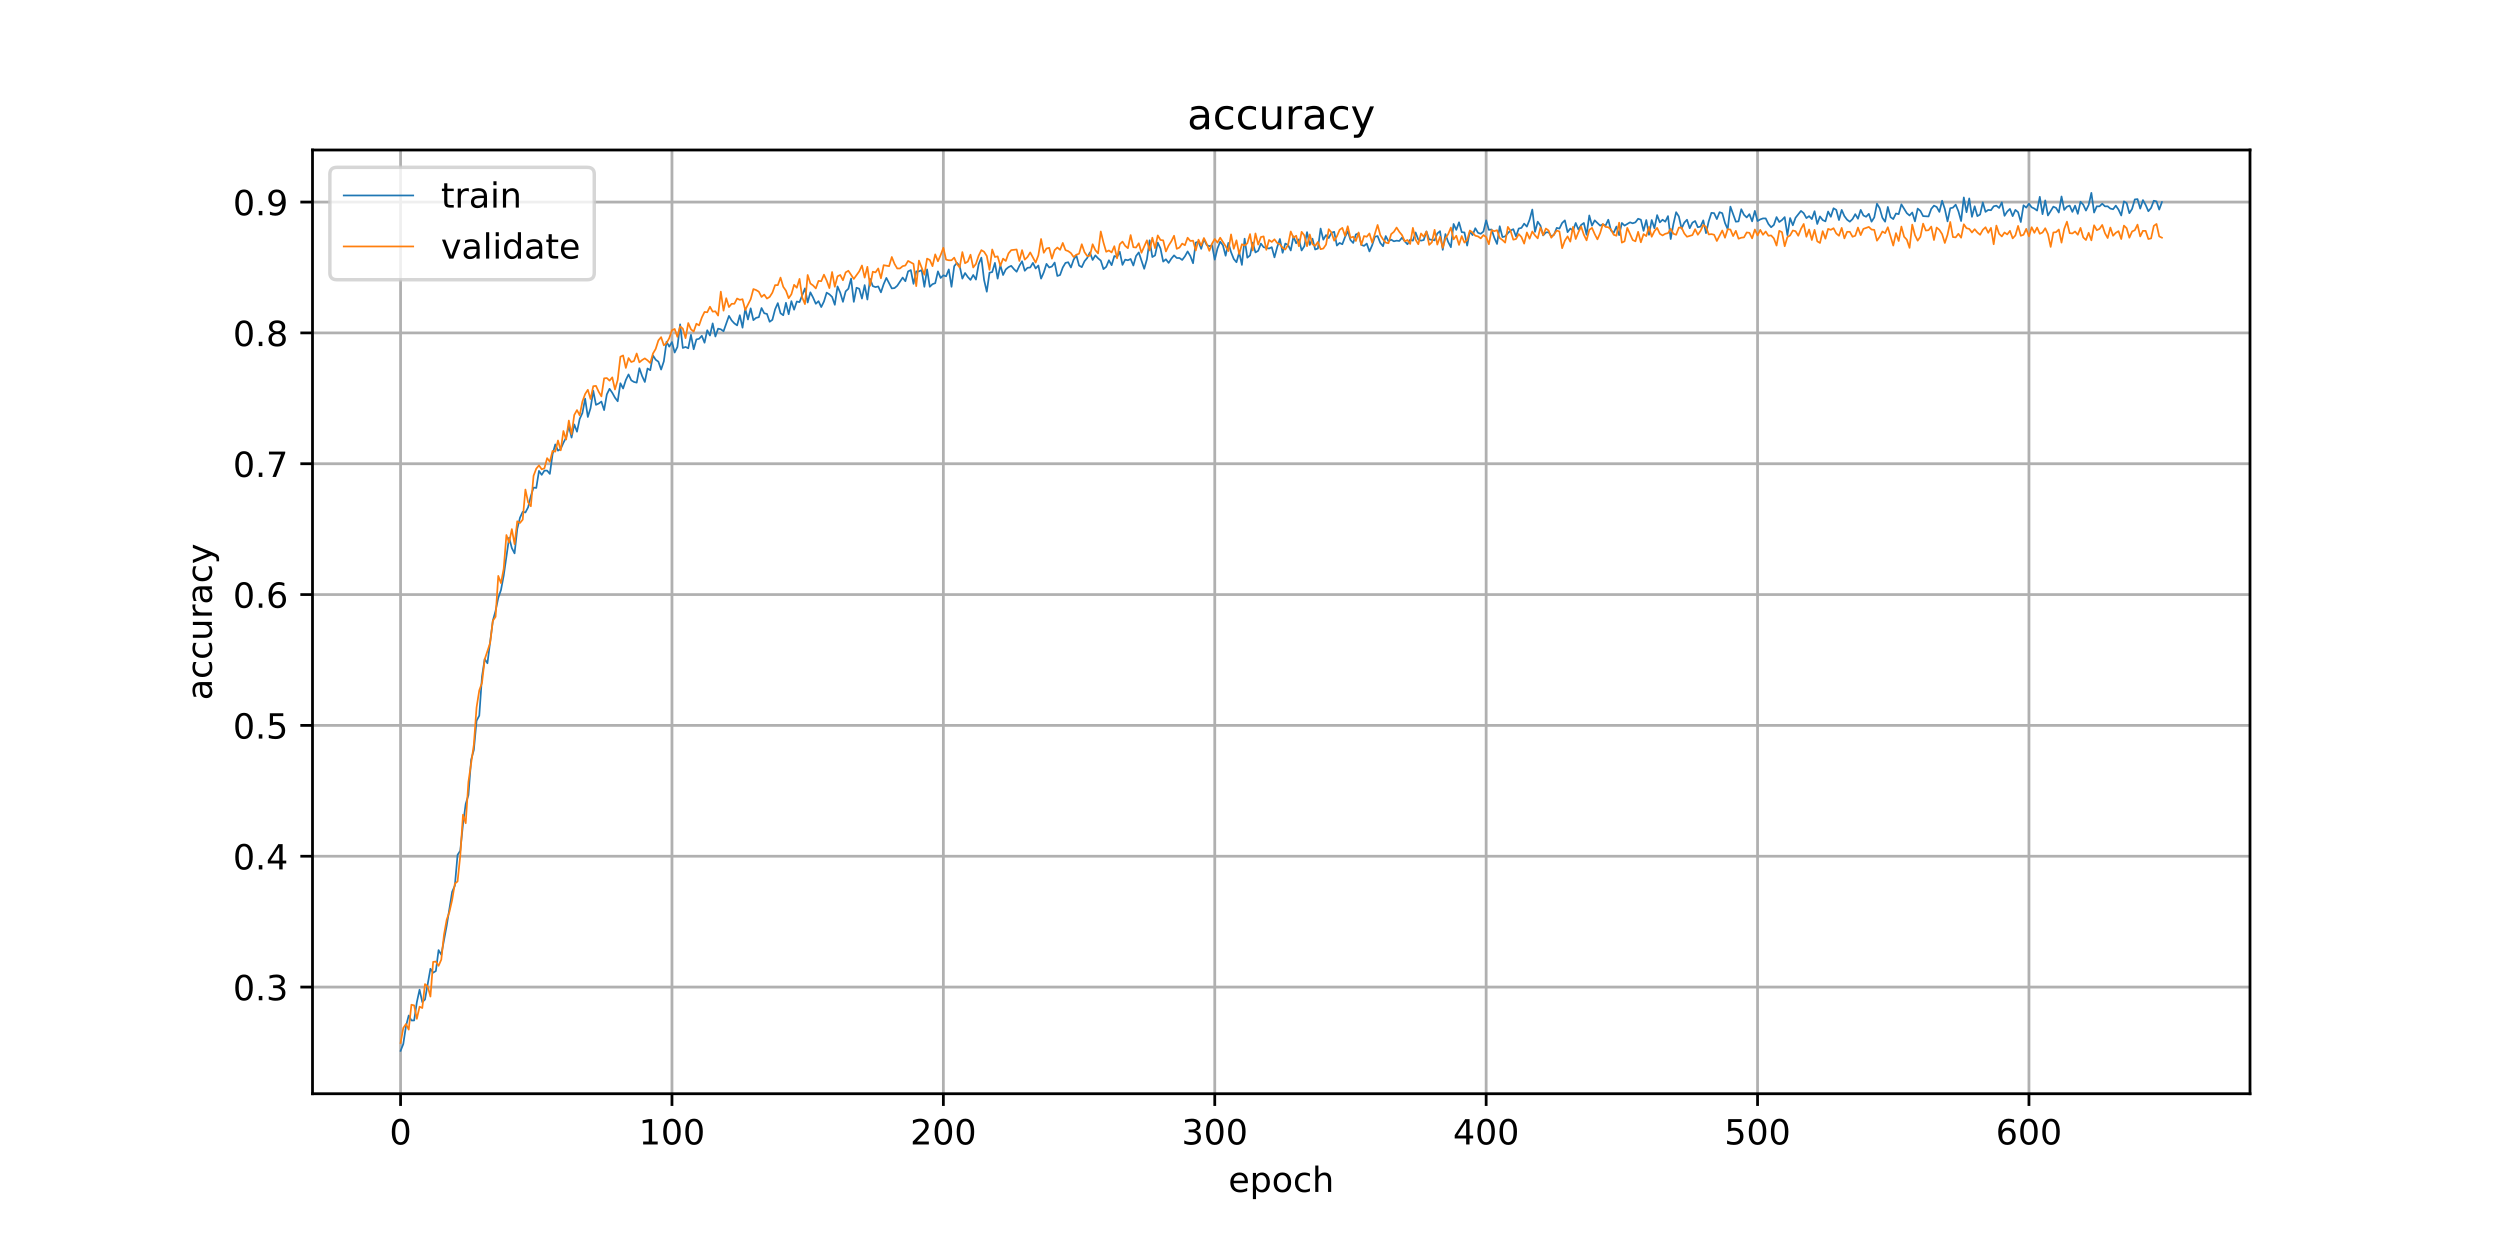 <?xml version="1.0" encoding="utf-8" standalone="no"?>
<!DOCTYPE svg PUBLIC "-//W3C//DTD SVG 1.1//EN"
  "http://www.w3.org/Graphics/SVG/1.1/DTD/svg11.dtd">
<!-- Created with matplotlib (https://matplotlib.org/) -->
<svg height="360pt" version="1.1" viewBox="0 0 720 360" width="720pt" xmlns="http://www.w3.org/2000/svg" xmlns:xlink="http://www.w3.org/1999/xlink">
 <defs>
  <style type="text/css">
*{stroke-linecap:butt;stroke-linejoin:round;}
  </style>
 </defs>
 <g id="figure_1">
  <g id="patch_1">
   <path d="M 0 360 
L 720 360 
L 720 0 
L 0 0 
z
" style="fill:#ffffff;"/>
  </g>
  <g id="axes_1">
   <g id="patch_2">
    <path d="M 90 315 
L 648 315 
L 648 43.2 
L 90 43.2 
z
" style="fill:#ffffff;"/>
   </g>
   <g id="matplotlib.axis_1">
    <g id="xtick_1">
     <g id="line2d_1">
      <path clip-path="url(#p37c80add45)" d="M 115.364 315 
L 115.364 43.2 
" style="fill:none;stroke:#b0b0b0;stroke-linecap:square;stroke-width:0.8;"/>
     </g>
     <g id="line2d_2">
      <defs>
       <path d="M 0 0 
L 0 3.5 
" id="m9300ae1238" style="stroke:#000000;stroke-width:0.8;"/>
      </defs>
      <g>
       <use style="stroke:#000000;stroke-width:0.8;" x="115.364" xlink:href="#m9300ae1238" y="315"/>
      </g>
     </g>
     <g id="text_1">
      <!-- 0 -->
      <defs>
       <path d="M 31.781 66.406 
Q 24.172 66.406 20.328 58.906 
Q 16.5 51.422 16.5 36.375 
Q 16.5 21.391 20.328 13.891 
Q 24.172 6.391 31.781 6.391 
Q 39.453 6.391 43.281 13.891 
Q 47.125 21.391 47.125 36.375 
Q 47.125 51.422 43.281 58.906 
Q 39.453 66.406 31.781 66.406 
z
M 31.781 74.219 
Q 44.047 74.219 50.516 64.516 
Q 56.984 54.828 56.984 36.375 
Q 56.984 17.969 50.516 8.266 
Q 44.047 -1.422 31.781 -1.422 
Q 19.531 -1.422 13.062 8.266 
Q 6.594 17.969 6.594 36.375 
Q 6.594 54.828 13.062 64.516 
Q 19.531 74.219 31.781 74.219 
z
" id="DejaVuSans-48"/>
      </defs>
      <g transform="translate(112.182 329.598)scale(0.1 -0.1)">
       <use xlink:href="#DejaVuSans-48"/>
      </g>
     </g>
    </g>
    <g id="xtick_2">
     <g id="line2d_3">
      <path clip-path="url(#p37c80add45)" d="M 193.526 315 
L 193.526 43.2 
" style="fill:none;stroke:#b0b0b0;stroke-linecap:square;stroke-width:0.8;"/>
     </g>
     <g id="line2d_4">
      <g>
       <use style="stroke:#000000;stroke-width:0.8;" x="193.526" xlink:href="#m9300ae1238" y="315"/>
      </g>
     </g>
     <g id="text_2">
      <!-- 100 -->
      <defs>
       <path d="M 12.406 8.297 
L 28.516 8.297 
L 28.516 63.922 
L 10.984 60.406 
L 10.984 69.391 
L 28.422 72.906 
L 38.281 72.906 
L 38.281 8.297 
L 54.391 8.297 
L 54.391 0 
L 12.406 0 
z
" id="DejaVuSans-49"/>
      </defs>
      <g transform="translate(183.982 329.598)scale(0.1 -0.1)">
       <use xlink:href="#DejaVuSans-49"/>
       <use x="63.623" xlink:href="#DejaVuSans-48"/>
       <use x="127.246" xlink:href="#DejaVuSans-48"/>
      </g>
     </g>
    </g>
    <g id="xtick_3">
     <g id="line2d_5">
      <path clip-path="url(#p37c80add45)" d="M 271.688 315 
L 271.688 43.2 
" style="fill:none;stroke:#b0b0b0;stroke-linecap:square;stroke-width:0.8;"/>
     </g>
     <g id="line2d_6">
      <g>
       <use style="stroke:#000000;stroke-width:0.8;" x="271.688" xlink:href="#m9300ae1238" y="315"/>
      </g>
     </g>
     <g id="text_3">
      <!-- 200 -->
      <defs>
       <path d="M 19.188 8.297 
L 53.609 8.297 
L 53.609 0 
L 7.328 0 
L 7.328 8.297 
Q 12.938 14.109 22.625 23.891 
Q 32.328 33.688 34.812 36.531 
Q 39.547 41.844 41.422 45.531 
Q 43.312 49.219 43.312 52.781 
Q 43.312 58.594 39.234 62.25 
Q 35.156 65.922 28.609 65.922 
Q 23.969 65.922 18.812 64.312 
Q 13.672 62.703 7.812 59.422 
L 7.812 69.391 
Q 13.766 71.781 18.938 73 
Q 24.125 74.219 28.422 74.219 
Q 39.75 74.219 46.484 68.547 
Q 53.219 62.891 53.219 53.422 
Q 53.219 48.922 51.531 44.891 
Q 49.859 40.875 45.406 35.406 
Q 44.188 33.984 37.641 27.219 
Q 31.109 20.453 19.188 8.297 
z
" id="DejaVuSans-50"/>
      </defs>
      <g transform="translate(262.144 329.598)scale(0.1 -0.1)">
       <use xlink:href="#DejaVuSans-50"/>
       <use x="63.623" xlink:href="#DejaVuSans-48"/>
       <use x="127.246" xlink:href="#DejaVuSans-48"/>
      </g>
     </g>
    </g>
    <g id="xtick_4">
     <g id="line2d_7">
      <path clip-path="url(#p37c80add45)" d="M 349.85 315 
L 349.85 43.2 
" style="fill:none;stroke:#b0b0b0;stroke-linecap:square;stroke-width:0.8;"/>
     </g>
     <g id="line2d_8">
      <g>
       <use style="stroke:#000000;stroke-width:0.8;" x="349.85" xlink:href="#m9300ae1238" y="315"/>
      </g>
     </g>
     <g id="text_4">
      <!-- 300 -->
      <defs>
       <path d="M 40.578 39.312 
Q 47.656 37.797 51.625 33 
Q 55.609 28.219 55.609 21.188 
Q 55.609 10.406 48.188 4.484 
Q 40.766 -1.422 27.094 -1.422 
Q 22.516 -1.422 17.656 -0.516 
Q 12.797 0.391 7.625 2.203 
L 7.625 11.719 
Q 11.719 9.328 16.594 8.109 
Q 21.484 6.891 26.812 6.891 
Q 36.078 6.891 40.938 10.547 
Q 45.797 14.203 45.797 21.188 
Q 45.797 27.641 41.281 31.266 
Q 36.766 34.906 28.719 34.906 
L 20.219 34.906 
L 20.219 43.016 
L 29.109 43.016 
Q 36.375 43.016 40.234 45.922 
Q 44.094 48.828 44.094 54.297 
Q 44.094 59.906 40.109 62.906 
Q 36.141 65.922 28.719 65.922 
Q 24.656 65.922 20.016 65.031 
Q 15.375 64.156 9.812 62.312 
L 9.812 71.094 
Q 15.438 72.656 20.344 73.438 
Q 25.25 74.219 29.594 74.219 
Q 40.828 74.219 47.359 69.109 
Q 53.906 64.016 53.906 55.328 
Q 53.906 49.266 50.438 45.094 
Q 46.969 40.922 40.578 39.312 
z
" id="DejaVuSans-51"/>
      </defs>
      <g transform="translate(340.307 329.598)scale(0.1 -0.1)">
       <use xlink:href="#DejaVuSans-51"/>
       <use x="63.623" xlink:href="#DejaVuSans-48"/>
       <use x="127.246" xlink:href="#DejaVuSans-48"/>
      </g>
     </g>
    </g>
    <g id="xtick_5">
     <g id="line2d_9">
      <path clip-path="url(#p37c80add45)" d="M 428.012 315 
L 428.012 43.2 
" style="fill:none;stroke:#b0b0b0;stroke-linecap:square;stroke-width:0.8;"/>
     </g>
     <g id="line2d_10">
      <g>
       <use style="stroke:#000000;stroke-width:0.8;" x="428.012" xlink:href="#m9300ae1238" y="315"/>
      </g>
     </g>
     <g id="text_5">
      <!-- 400 -->
      <defs>
       <path d="M 37.797 64.312 
L 12.891 25.391 
L 37.797 25.391 
z
M 35.203 72.906 
L 47.609 72.906 
L 47.609 25.391 
L 58.016 25.391 
L 58.016 17.188 
L 47.609 17.188 
L 47.609 0 
L 37.797 0 
L 37.797 17.188 
L 4.891 17.188 
L 4.891 26.703 
z
" id="DejaVuSans-52"/>
      </defs>
      <g transform="translate(418.469 329.598)scale(0.1 -0.1)">
       <use xlink:href="#DejaVuSans-52"/>
       <use x="63.623" xlink:href="#DejaVuSans-48"/>
       <use x="127.246" xlink:href="#DejaVuSans-48"/>
      </g>
     </g>
    </g>
    <g id="xtick_6">
     <g id="line2d_11">
      <path clip-path="url(#p37c80add45)" d="M 506.175 315 
L 506.175 43.2 
" style="fill:none;stroke:#b0b0b0;stroke-linecap:square;stroke-width:0.8;"/>
     </g>
     <g id="line2d_12">
      <g>
       <use style="stroke:#000000;stroke-width:0.8;" x="506.175" xlink:href="#m9300ae1238" y="315"/>
      </g>
     </g>
     <g id="text_6">
      <!-- 500 -->
      <defs>
       <path d="M 10.797 72.906 
L 49.516 72.906 
L 49.516 64.594 
L 19.828 64.594 
L 19.828 46.734 
Q 21.969 47.469 24.109 47.828 
Q 26.266 48.188 28.422 48.188 
Q 40.625 48.188 47.75 41.5 
Q 54.891 34.812 54.891 23.391 
Q 54.891 11.625 47.562 5.094 
Q 40.234 -1.422 26.906 -1.422 
Q 22.312 -1.422 17.547 -0.641 
Q 12.797 0.141 7.719 1.703 
L 7.719 11.625 
Q 12.109 9.234 16.797 8.062 
Q 21.484 6.891 26.703 6.891 
Q 35.156 6.891 40.078 11.328 
Q 45.016 15.766 45.016 23.391 
Q 45.016 31 40.078 35.438 
Q 35.156 39.891 26.703 39.891 
Q 22.75 39.891 18.812 39.016 
Q 14.891 38.141 10.797 36.281 
z
" id="DejaVuSans-53"/>
      </defs>
      <g transform="translate(496.631 329.598)scale(0.1 -0.1)">
       <use xlink:href="#DejaVuSans-53"/>
       <use x="63.623" xlink:href="#DejaVuSans-48"/>
       <use x="127.246" xlink:href="#DejaVuSans-48"/>
      </g>
     </g>
    </g>
    <g id="xtick_7">
     <g id="line2d_13">
      <path clip-path="url(#p37c80add45)" d="M 584.337 315 
L 584.337 43.2 
" style="fill:none;stroke:#b0b0b0;stroke-linecap:square;stroke-width:0.8;"/>
     </g>
     <g id="line2d_14">
      <g>
       <use style="stroke:#000000;stroke-width:0.8;" x="584.337" xlink:href="#m9300ae1238" y="315"/>
      </g>
     </g>
     <g id="text_7">
      <!-- 600 -->
      <defs>
       <path d="M 33.016 40.375 
Q 26.375 40.375 22.484 35.828 
Q 18.609 31.297 18.609 23.391 
Q 18.609 15.531 22.484 10.953 
Q 26.375 6.391 33.016 6.391 
Q 39.656 6.391 43.531 10.953 
Q 47.406 15.531 47.406 23.391 
Q 47.406 31.297 43.531 35.828 
Q 39.656 40.375 33.016 40.375 
z
M 52.594 71.297 
L 52.594 62.312 
Q 48.875 64.062 45.094 64.984 
Q 41.312 65.922 37.594 65.922 
Q 27.828 65.922 22.672 59.328 
Q 17.531 52.734 16.797 39.406 
Q 19.672 43.656 24.016 45.922 
Q 28.375 48.188 33.594 48.188 
Q 44.578 48.188 50.953 41.516 
Q 57.328 34.859 57.328 23.391 
Q 57.328 12.156 50.688 5.359 
Q 44.047 -1.422 33.016 -1.422 
Q 20.359 -1.422 13.672 8.266 
Q 6.984 17.969 6.984 36.375 
Q 6.984 53.656 15.188 63.938 
Q 23.391 74.219 37.203 74.219 
Q 40.922 74.219 44.703 73.484 
Q 48.484 72.75 52.594 71.297 
z
" id="DejaVuSans-54"/>
      </defs>
      <g transform="translate(574.793 329.598)scale(0.1 -0.1)">
       <use xlink:href="#DejaVuSans-54"/>
       <use x="63.623" xlink:href="#DejaVuSans-48"/>
       <use x="127.246" xlink:href="#DejaVuSans-48"/>
      </g>
     </g>
    </g>
    <g id="text_8">
     <!-- epoch -->
     <defs>
      <path d="M 56.203 29.594 
L 56.203 25.203 
L 14.891 25.203 
Q 15.484 15.922 20.484 11.062 
Q 25.484 6.203 34.422 6.203 
Q 39.594 6.203 44.453 7.469 
Q 49.312 8.734 54.109 11.281 
L 54.109 2.781 
Q 49.266 0.734 44.188 -0.344 
Q 39.109 -1.422 33.891 -1.422 
Q 20.797 -1.422 13.156 6.188 
Q 5.516 13.812 5.516 26.812 
Q 5.516 40.234 12.766 48.109 
Q 20.016 56 32.328 56 
Q 43.359 56 49.781 48.891 
Q 56.203 41.797 56.203 29.594 
z
M 47.219 32.234 
Q 47.125 39.594 43.094 43.984 
Q 39.062 48.391 32.422 48.391 
Q 24.906 48.391 20.391 44.141 
Q 15.875 39.891 15.188 32.172 
z
" id="DejaVuSans-101"/>
      <path d="M 18.109 8.203 
L 18.109 -20.797 
L 9.078 -20.797 
L 9.078 54.688 
L 18.109 54.688 
L 18.109 46.391 
Q 20.953 51.266 25.266 53.625 
Q 29.594 56 35.594 56 
Q 45.562 56 51.781 48.094 
Q 58.016 40.188 58.016 27.297 
Q 58.016 14.406 51.781 6.484 
Q 45.562 -1.422 35.594 -1.422 
Q 29.594 -1.422 25.266 0.953 
Q 20.953 3.328 18.109 8.203 
z
M 48.688 27.297 
Q 48.688 37.203 44.609 42.844 
Q 40.531 48.484 33.406 48.484 
Q 26.266 48.484 22.188 42.844 
Q 18.109 37.203 18.109 27.297 
Q 18.109 17.391 22.188 11.75 
Q 26.266 6.109 33.406 6.109 
Q 40.531 6.109 44.609 11.75 
Q 48.688 17.391 48.688 27.297 
z
" id="DejaVuSans-112"/>
      <path d="M 30.609 48.391 
Q 23.391 48.391 19.188 42.75 
Q 14.984 37.109 14.984 27.297 
Q 14.984 17.484 19.156 11.844 
Q 23.344 6.203 30.609 6.203 
Q 37.797 6.203 41.984 11.859 
Q 46.188 17.531 46.188 27.297 
Q 46.188 37.016 41.984 42.703 
Q 37.797 48.391 30.609 48.391 
z
M 30.609 56 
Q 42.328 56 49.016 48.375 
Q 55.719 40.766 55.719 27.297 
Q 55.719 13.875 49.016 6.219 
Q 42.328 -1.422 30.609 -1.422 
Q 18.844 -1.422 12.172 6.219 
Q 5.516 13.875 5.516 27.297 
Q 5.516 40.766 12.172 48.375 
Q 18.844 56 30.609 56 
z
" id="DejaVuSans-111"/>
      <path d="M 48.781 52.594 
L 48.781 44.188 
Q 44.969 46.297 41.141 47.344 
Q 37.312 48.391 33.406 48.391 
Q 24.656 48.391 19.812 42.844 
Q 14.984 37.312 14.984 27.297 
Q 14.984 17.281 19.812 11.734 
Q 24.656 6.203 33.406 6.203 
Q 37.312 6.203 41.141 7.25 
Q 44.969 8.297 48.781 10.406 
L 48.781 2.094 
Q 45.016 0.344 40.984 -0.531 
Q 36.969 -1.422 32.422 -1.422 
Q 20.062 -1.422 12.781 6.344 
Q 5.516 14.109 5.516 27.297 
Q 5.516 40.672 12.859 48.328 
Q 20.219 56 33.016 56 
Q 37.156 56 41.109 55.141 
Q 45.062 54.297 48.781 52.594 
z
" id="DejaVuSans-99"/>
      <path d="M 54.891 33.016 
L 54.891 0 
L 45.906 0 
L 45.906 32.719 
Q 45.906 40.484 42.875 44.328 
Q 39.844 48.188 33.797 48.188 
Q 26.516 48.188 22.312 43.547 
Q 18.109 38.922 18.109 30.906 
L 18.109 0 
L 9.078 0 
L 9.078 75.984 
L 18.109 75.984 
L 18.109 46.188 
Q 21.344 51.125 25.703 53.562 
Q 30.078 56 35.797 56 
Q 45.219 56 50.047 50.172 
Q 54.891 44.344 54.891 33.016 
z
" id="DejaVuSans-104"/>
     </defs>
     <g transform="translate(353.772 343.277)scale(0.1 -0.1)">
      <use xlink:href="#DejaVuSans-101"/>
      <use x="61.523" xlink:href="#DejaVuSans-112"/>
      <use x="125" xlink:href="#DejaVuSans-111"/>
      <use x="186.182" xlink:href="#DejaVuSans-99"/>
      <use x="241.162" xlink:href="#DejaVuSans-104"/>
     </g>
    </g>
   </g>
   <g id="matplotlib.axis_2">
    <g id="ytick_1">
     <g id="line2d_15">
      <path clip-path="url(#p37c80add45)" d="M 90 284.276 
L 648 284.276 
" style="fill:none;stroke:#b0b0b0;stroke-linecap:square;stroke-width:0.8;"/>
     </g>
     <g id="line2d_16">
      <defs>
       <path d="M 0 0 
L -3.5 0 
" id="mdc60a10da1" style="stroke:#000000;stroke-width:0.8;"/>
      </defs>
      <g>
       <use style="stroke:#000000;stroke-width:0.8;" x="90" xlink:href="#mdc60a10da1" y="284.276"/>
      </g>
     </g>
     <g id="text_9">
      <!-- 0.3 -->
      <defs>
       <path d="M 10.688 12.406 
L 21 12.406 
L 21 0 
L 10.688 0 
z
" id="DejaVuSans-46"/>
      </defs>
      <g transform="translate(67.097 288.075)scale(0.1 -0.1)">
       <use xlink:href="#DejaVuSans-48"/>
       <use x="63.623" xlink:href="#DejaVuSans-46"/>
       <use x="95.41" xlink:href="#DejaVuSans-51"/>
      </g>
     </g>
    </g>
    <g id="ytick_2">
     <g id="line2d_17">
      <path clip-path="url(#p37c80add45)" d="M 90 246.595 
L 648 246.595 
" style="fill:none;stroke:#b0b0b0;stroke-linecap:square;stroke-width:0.8;"/>
     </g>
     <g id="line2d_18">
      <g>
       <use style="stroke:#000000;stroke-width:0.8;" x="90" xlink:href="#mdc60a10da1" y="246.595"/>
      </g>
     </g>
     <g id="text_10">
      <!-- 0.4 -->
      <g transform="translate(67.097 250.395)scale(0.1 -0.1)">
       <use xlink:href="#DejaVuSans-48"/>
       <use x="63.623" xlink:href="#DejaVuSans-46"/>
       <use x="95.41" xlink:href="#DejaVuSans-52"/>
      </g>
     </g>
    </g>
    <g id="ytick_3">
     <g id="line2d_19">
      <path clip-path="url(#p37c80add45)" d="M 90 208.915 
L 648 208.915 
" style="fill:none;stroke:#b0b0b0;stroke-linecap:square;stroke-width:0.8;"/>
     </g>
     <g id="line2d_20">
      <g>
       <use style="stroke:#000000;stroke-width:0.8;" x="90" xlink:href="#mdc60a10da1" y="208.915"/>
      </g>
     </g>
     <g id="text_11">
      <!-- 0.5 -->
      <g transform="translate(67.097 212.714)scale(0.1 -0.1)">
       <use xlink:href="#DejaVuSans-48"/>
       <use x="63.623" xlink:href="#DejaVuSans-46"/>
       <use x="95.41" xlink:href="#DejaVuSans-53"/>
      </g>
     </g>
    </g>
    <g id="ytick_4">
     <g id="line2d_21">
      <path clip-path="url(#p37c80add45)" d="M 90 171.234 
L 648 171.234 
" style="fill:none;stroke:#b0b0b0;stroke-linecap:square;stroke-width:0.8;"/>
     </g>
     <g id="line2d_22">
      <g>
       <use style="stroke:#000000;stroke-width:0.8;" x="90" xlink:href="#mdc60a10da1" y="171.234"/>
      </g>
     </g>
     <g id="text_12">
      <!-- 0.6 -->
      <g transform="translate(67.097 175.033)scale(0.1 -0.1)">
       <use xlink:href="#DejaVuSans-48"/>
       <use x="63.623" xlink:href="#DejaVuSans-46"/>
       <use x="95.41" xlink:href="#DejaVuSans-54"/>
      </g>
     </g>
    </g>
    <g id="ytick_5">
     <g id="line2d_23">
      <path clip-path="url(#p37c80add45)" d="M 90 133.554 
L 648 133.554 
" style="fill:none;stroke:#b0b0b0;stroke-linecap:square;stroke-width:0.8;"/>
     </g>
     <g id="line2d_24">
      <g>
       <use style="stroke:#000000;stroke-width:0.8;" x="90" xlink:href="#mdc60a10da1" y="133.554"/>
      </g>
     </g>
     <g id="text_13">
      <!-- 0.7 -->
      <defs>
       <path d="M 8.203 72.906 
L 55.078 72.906 
L 55.078 68.703 
L 28.609 0 
L 18.312 0 
L 43.219 64.594 
L 8.203 64.594 
z
" id="DejaVuSans-55"/>
      </defs>
      <g transform="translate(67.097 137.353)scale(0.1 -0.1)">
       <use xlink:href="#DejaVuSans-48"/>
       <use x="63.623" xlink:href="#DejaVuSans-46"/>
       <use x="95.41" xlink:href="#DejaVuSans-55"/>
      </g>
     </g>
    </g>
    <g id="ytick_6">
     <g id="line2d_25">
      <path clip-path="url(#p37c80add45)" d="M 90 95.873 
L 648 95.873 
" style="fill:none;stroke:#b0b0b0;stroke-linecap:square;stroke-width:0.8;"/>
     </g>
     <g id="line2d_26">
      <g>
       <use style="stroke:#000000;stroke-width:0.8;" x="90" xlink:href="#mdc60a10da1" y="95.873"/>
      </g>
     </g>
     <g id="text_14">
      <!-- 0.8 -->
      <defs>
       <path d="M 31.781 34.625 
Q 24.75 34.625 20.719 30.859 
Q 16.703 27.094 16.703 20.516 
Q 16.703 13.922 20.719 10.156 
Q 24.75 6.391 31.781 6.391 
Q 38.812 6.391 42.859 10.172 
Q 46.922 13.969 46.922 20.516 
Q 46.922 27.094 42.891 30.859 
Q 38.875 34.625 31.781 34.625 
z
M 21.922 38.812 
Q 15.578 40.375 12.031 44.719 
Q 8.5 49.078 8.5 55.328 
Q 8.5 64.062 14.719 69.141 
Q 20.953 74.219 31.781 74.219 
Q 42.672 74.219 48.875 69.141 
Q 55.078 64.062 55.078 55.328 
Q 55.078 49.078 51.531 44.719 
Q 48 40.375 41.703 38.812 
Q 48.828 37.156 52.797 32.312 
Q 56.781 27.484 56.781 20.516 
Q 56.781 9.906 50.312 4.234 
Q 43.844 -1.422 31.781 -1.422 
Q 19.734 -1.422 13.25 4.234 
Q 6.781 9.906 6.781 20.516 
Q 6.781 27.484 10.781 32.312 
Q 14.797 37.156 21.922 38.812 
z
M 18.312 54.391 
Q 18.312 48.734 21.844 45.562 
Q 25.391 42.391 31.781 42.391 
Q 38.141 42.391 41.719 45.562 
Q 45.312 48.734 45.312 54.391 
Q 45.312 60.062 41.719 63.234 
Q 38.141 66.406 31.781 66.406 
Q 25.391 66.406 21.844 63.234 
Q 18.312 60.062 18.312 54.391 
z
" id="DejaVuSans-56"/>
      </defs>
      <g transform="translate(67.097 99.672)scale(0.1 -0.1)">
       <use xlink:href="#DejaVuSans-48"/>
       <use x="63.623" xlink:href="#DejaVuSans-46"/>
       <use x="95.41" xlink:href="#DejaVuSans-56"/>
      </g>
     </g>
    </g>
    <g id="ytick_7">
     <g id="line2d_27">
      <path clip-path="url(#p37c80add45)" d="M 90 58.192 
L 648 58.192 
" style="fill:none;stroke:#b0b0b0;stroke-linecap:square;stroke-width:0.8;"/>
     </g>
     <g id="line2d_28">
      <g>
       <use style="stroke:#000000;stroke-width:0.8;" x="90" xlink:href="#mdc60a10da1" y="58.192"/>
      </g>
     </g>
     <g id="text_15">
      <!-- 0.9 -->
      <defs>
       <path d="M 10.984 1.516 
L 10.984 10.5 
Q 14.703 8.734 18.5 7.812 
Q 22.312 6.891 25.984 6.891 
Q 35.75 6.891 40.891 13.453 
Q 46.047 20.016 46.781 33.406 
Q 43.953 29.203 39.594 26.953 
Q 35.25 24.703 29.984 24.703 
Q 19.047 24.703 12.672 31.312 
Q 6.297 37.938 6.297 49.422 
Q 6.297 60.641 12.938 67.422 
Q 19.578 74.219 30.609 74.219 
Q 43.266 74.219 49.922 64.516 
Q 56.594 54.828 56.594 36.375 
Q 56.594 19.141 48.406 8.859 
Q 40.234 -1.422 26.422 -1.422 
Q 22.703 -1.422 18.891 -0.688 
Q 15.094 0.047 10.984 1.516 
z
M 30.609 32.422 
Q 37.25 32.422 41.125 36.953 
Q 45.016 41.5 45.016 49.422 
Q 45.016 57.281 41.125 61.844 
Q 37.25 66.406 30.609 66.406 
Q 23.969 66.406 20.094 61.844 
Q 16.219 57.281 16.219 49.422 
Q 16.219 41.5 20.094 36.953 
Q 23.969 32.422 30.609 32.422 
z
" id="DejaVuSans-57"/>
      </defs>
      <g transform="translate(67.097 61.991)scale(0.1 -0.1)">
       <use xlink:href="#DejaVuSans-48"/>
       <use x="63.623" xlink:href="#DejaVuSans-46"/>
       <use x="95.41" xlink:href="#DejaVuSans-57"/>
      </g>
     </g>
    </g>
    <g id="text_16">
     <!-- accuracy -->
     <defs>
      <path d="M 34.281 27.484 
Q 23.391 27.484 19.188 25 
Q 14.984 22.516 14.984 16.5 
Q 14.984 11.719 18.141 8.906 
Q 21.297 6.109 26.703 6.109 
Q 34.188 6.109 38.703 11.406 
Q 43.219 16.703 43.219 25.484 
L 43.219 27.484 
z
M 52.203 31.203 
L 52.203 0 
L 43.219 0 
L 43.219 8.297 
Q 40.141 3.328 35.547 0.953 
Q 30.953 -1.422 24.312 -1.422 
Q 15.922 -1.422 10.953 3.297 
Q 6 8.016 6 15.922 
Q 6 25.141 12.172 29.828 
Q 18.359 34.516 30.609 34.516 
L 43.219 34.516 
L 43.219 35.406 
Q 43.219 41.609 39.141 45 
Q 35.062 48.391 27.688 48.391 
Q 23 48.391 18.547 47.266 
Q 14.109 46.141 10.016 43.891 
L 10.016 52.203 
Q 14.938 54.109 19.578 55.047 
Q 24.219 56 28.609 56 
Q 40.484 56 46.344 49.844 
Q 52.203 43.703 52.203 31.203 
z
" id="DejaVuSans-97"/>
      <path d="M 8.5 21.578 
L 8.5 54.688 
L 17.484 54.688 
L 17.484 21.922 
Q 17.484 14.156 20.5 10.266 
Q 23.531 6.391 29.594 6.391 
Q 36.859 6.391 41.078 11.031 
Q 45.312 15.672 45.312 23.688 
L 45.312 54.688 
L 54.297 54.688 
L 54.297 0 
L 45.312 0 
L 45.312 8.406 
Q 42.047 3.422 37.719 1 
Q 33.406 -1.422 27.688 -1.422 
Q 18.266 -1.422 13.375 4.438 
Q 8.5 10.297 8.5 21.578 
z
M 31.109 56 
z
" id="DejaVuSans-117"/>
      <path d="M 41.109 46.297 
Q 39.594 47.172 37.812 47.578 
Q 36.031 48 33.891 48 
Q 26.266 48 22.188 43.047 
Q 18.109 38.094 18.109 28.812 
L 18.109 0 
L 9.078 0 
L 9.078 54.688 
L 18.109 54.688 
L 18.109 46.188 
Q 20.953 51.172 25.484 53.578 
Q 30.031 56 36.531 56 
Q 37.453 56 38.578 55.875 
Q 39.703 55.766 41.062 55.516 
z
" id="DejaVuSans-114"/>
      <path d="M 32.172 -5.078 
Q 28.375 -14.844 24.75 -17.812 
Q 21.141 -20.797 15.094 -20.797 
L 7.906 -20.797 
L 7.906 -13.281 
L 13.188 -13.281 
Q 16.891 -13.281 18.938 -11.516 
Q 21 -9.766 23.484 -3.219 
L 25.094 0.875 
L 2.984 54.688 
L 12.5 54.688 
L 29.594 11.922 
L 46.688 54.688 
L 56.203 54.688 
z
" id="DejaVuSans-121"/>
     </defs>
     <g transform="translate(61.017 201.659)rotate(-90)scale(0.1 -0.1)">
      <use xlink:href="#DejaVuSans-97"/>
      <use x="61.279" xlink:href="#DejaVuSans-99"/>
      <use x="116.26" xlink:href="#DejaVuSans-99"/>
      <use x="171.24" xlink:href="#DejaVuSans-117"/>
      <use x="234.619" xlink:href="#DejaVuSans-114"/>
      <use x="275.732" xlink:href="#DejaVuSans-97"/>
      <use x="337.012" xlink:href="#DejaVuSans-99"/>
      <use x="391.992" xlink:href="#DejaVuSans-121"/>
     </g>
    </g>
   </g>
   <g id="line2d_29">
    <path clip-path="url(#p37c80add45)" d="M 115.364 302.645 
L 116.145 300.667 
L 116.927 295.486 
L 117.709 292.472 
L 118.49 293.885 
L 119.272 293.885 
L 120.053 288.609 
L 120.835 285.03 
L 121.617 288.609 
L 122.398 287.856 
L 123.961 279.001 
L 124.743 280.131 
L 125.525 279.66 
L 126.306 273.631 
L 127.088 274.95 
L 128.651 266.566 
L 130.214 256.863 
L 130.996 255.074 
L 131.778 246.219 
L 132.559 244.994 
L 133.341 237.364 
L 134.123 231.523 
L 134.904 228.98 
L 135.686 218.806 
L 136.467 215.98 
L 137.249 207.596 
L 138.031 206.089 
L 138.812 194.879 
L 139.594 189.792 
L 140.376 191.017 
L 141.939 178.77 
L 142.72 175.944 
L 143.502 172.176 
L 144.284 169.915 
L 145.065 165.77 
L 146.629 154.843 
L 147.41 157.858 
L 148.192 159.365 
L 148.973 152.3 
L 149.755 149.097 
L 150.537 147.401 
L 151.318 147.59 
L 152.1 146.082 
L 152.881 142.879 
L 153.663 140.43 
L 154.445 140.524 
L 155.226 135.626 
L 156.008 136.756 
L 156.79 135.532 
L 157.571 135.532 
L 158.353 136.474 
L 159.134 130.822 
L 159.916 127.996 
L 160.698 129.785 
L 161.479 129.314 
L 162.261 127.525 
L 163.043 126.017 
L 163.824 122.72 
L 164.606 126.017 
L 165.387 122.249 
L 166.169 124.322 
L 166.951 120.648 
L 167.732 118.952 
L 168.514 114.807 
L 169.296 120.083 
L 170.077 117.539 
L 170.859 112.547 
L 171.64 116.597 
L 172.422 116.22 
L 173.204 115.655 
L 173.985 118.104 
L 174.767 113.583 
L 175.549 111.981 
L 176.33 113.112 
L 177.112 114.525 
L 177.893 115.561 
L 178.675 110.38 
L 179.457 111.887 
L 180.238 109.438 
L 181.02 107.836 
L 181.802 109.532 
L 182.583 110.003 
L 183.365 110.191 
L 184.146 106.047 
L 184.928 108.307 
L 185.71 110.003 
L 186.491 106.141 
L 187.273 106.612 
L 188.054 102.373 
L 188.836 103.597 
L 189.618 104.163 
L 190.399 106.423 
L 191.181 104.068 
L 191.963 98.416 
L 192.744 99.829 
L 193.526 98.51 
L 194.307 101.525 
L 195.089 99.924 
L 195.871 93.424 
L 196.652 100.206 
L 197.434 99.924 
L 198.216 100.3 
L 198.997 96.438 
L 199.779 100.583 
L 200.56 97.757 
L 201.342 97.568 
L 202.124 96.721 
L 202.905 98.699 
L 203.687 95.119 
L 204.469 96.626 
L 205.25 93.141 
L 206.032 96.909 
L 206.813 94.648 
L 207.595 94.837 
L 208.377 95.402 
L 209.94 90.974 
L 210.722 92.293 
L 211.503 93.141 
L 212.285 93.706 
L 213.066 90.786 
L 213.848 94.366 
L 214.63 88.902 
L 215.411 92.011 
L 216.193 88.808 
L 216.975 92.199 
L 217.756 91.54 
L 218.538 91.351 
L 219.319 88.714 
L 220.101 90.221 
L 220.883 90.409 
L 221.664 92.67 
L 222.446 92.105 
L 223.227 89.09 
L 224.009 87.3 
L 224.791 90.221 
L 225.572 90.786 
L 226.354 87.206 
L 227.136 90.503 
L 227.917 86.735 
L 228.699 89.185 
L 229.48 86.829 
L 230.262 87.018 
L 231.825 83.061 
L 232.607 87.112 
L 233.389 84.192 
L 234.17 85.699 
L 234.952 87.489 
L 235.733 86.735 
L 236.515 88.431 
L 237.297 86.829 
L 238.078 84.286 
L 238.86 84.757 
L 239.642 85.511 
L 240.423 87.772 
L 241.205 82.496 
L 241.986 84.286 
L 242.768 86.924 
L 243.55 83.909 
L 244.331 83.156 
L 245.113 80.235 
L 245.895 86.924 
L 246.676 82.873 
L 247.458 83.156 
L 248.239 85.982 
L 249.021 82.119 
L 249.803 86.264 
L 250.584 80.33 
L 251.366 82.402 
L 252.148 82.685 
L 252.929 82.496 
L 253.711 84.192 
L 254.492 81.837 
L 255.274 80.047 
L 256.837 83.061 
L 257.619 82.967 
L 258.4 82.308 
L 259.964 79.953 
L 260.745 80.989 
L 261.527 78.163 
L 262.309 77.786 
L 263.09 81.743 
L 263.872 78.163 
L 264.653 78.163 
L 265.435 77.786 
L 266.217 82.59 
L 266.998 77.598 
L 267.78 82.59 
L 268.562 81.837 
L 269.343 81.554 
L 270.125 78.163 
L 270.906 80.047 
L 271.688 79.293 
L 272.47 79.576 
L 273.251 77.598 
L 274.033 82.59 
L 274.815 76.656 
L 275.596 75.714 
L 276.378 76.562 
L 277.159 80.235 
L 277.941 78.634 
L 278.723 79.764 
L 279.504 80.612 
L 280.286 79.199 
L 281.068 80.518 
L 281.849 76.091 
L 282.631 74.206 
L 283.412 80.612 
L 284.194 84.003 
L 284.976 78.54 
L 285.757 78.351 
L 286.539 75.714 
L 287.32 80.235 
L 288.102 76.373 
L 288.884 79.199 
L 289.665 77.598 
L 290.447 76.938 
L 291.229 76.562 
L 292.01 77.504 
L 292.792 78.257 
L 293.573 76.562 
L 294.355 75.243 
L 295.137 77.975 
L 295.918 77.127 
L 296.7 77.033 
L 297.482 75.714 
L 298.263 77.315 
L 299.045 76.467 
L 299.826 80.235 
L 300.608 78.446 
L 301.39 75.996 
L 302.171 77.033 
L 302.953 76.75 
L 303.735 75.619 
L 304.516 79.482 
L 305.298 79.199 
L 306.079 77.033 
L 306.861 75.714 
L 307.643 75.525 
L 308.424 77.033 
L 309.206 74.772 
L 309.988 73.547 
L 310.769 76.467 
L 311.551 76.938 
L 312.332 75.243 
L 313.114 74.301 
L 313.896 72.699 
L 314.677 74.866 
L 315.459 73.547 
L 316.241 74.395 
L 317.022 75.054 
L 317.804 77.504 
L 318.585 76.844 
L 319.367 74.96 
L 320.149 76.373 
L 320.93 73.735 
L 321.712 74.018 
L 322.493 72.511 
L 323.275 76.279 
L 324.057 74.772 
L 324.838 74.96 
L 325.62 74.583 
L 326.402 76.467 
L 327.183 73.735 
L 327.965 72.699 
L 329.528 77.409 
L 330.31 74.677 
L 331.091 69.214 
L 331.873 74.018 
L 332.655 73.547 
L 333.436 69.873 
L 334.218 71.569 
L 334.999 75.337 
L 335.781 74.677 
L 336.563 75.714 
L 337.344 74.489 
L 338.126 73.547 
L 338.908 74.301 
L 339.689 74.301 
L 340.471 74.866 
L 341.252 73.83 
L 342.034 72.417 
L 342.816 73.735 
L 343.597 75.808 
L 344.379 69.873 
L 345.161 69.591 
L 345.942 71.663 
L 346.724 68.837 
L 347.505 70.533 
L 348.287 70.909 
L 349.069 70.627 
L 349.85 74.772 
L 350.632 71.569 
L 351.414 69.591 
L 352.195 70.627 
L 352.977 73.641 
L 353.758 69.967 
L 354.54 72.605 
L 355.322 74.583 
L 356.103 75.525 
L 356.885 72.699 
L 357.666 76.279 
L 358.448 68.743 
L 359.23 74.206 
L 360.011 73.547 
L 360.793 69.873 
L 361.575 72.699 
L 362.356 72.228 
L 363.138 70.156 
L 363.919 71.192 
L 365.483 71.569 
L 366.264 71.192 
L 367.046 74.112 
L 367.828 71.192 
L 368.609 68.837 
L 369.391 72.793 
L 370.172 70.156 
L 370.954 70.533 
L 371.736 72.134 
L 372.517 68.083 
L 373.299 70.062 
L 374.081 68.931 
L 374.862 72.134 
L 375.644 70.909 
L 376.425 66.859 
L 377.207 70.533 
L 377.989 68.743 
L 378.77 71.851 
L 379.552 71.569 
L 380.334 65.823 
L 381.115 69.025 
L 381.897 67.707 
L 382.678 68.554 
L 383.46 67.047 
L 384.242 66.765 
L 385.023 70.721 
L 385.805 69.967 
L 386.586 70.344 
L 387.368 68.272 
L 388.15 66.576 
L 388.931 69.12 
L 389.713 69.967 
L 390.495 67.518 
L 391.276 67.236 
L 392.058 70.533 
L 392.839 70.815 
L 393.621 70.156 
L 394.403 72.417 
L 395.184 70.627 
L 395.966 68.178 
L 396.748 67.989 
L 397.529 69.967 
L 398.311 70.909 
L 399.092 67.989 
L 399.874 69.496 
L 400.656 69.025 
L 401.437 69.496 
L 402.219 69.308 
L 403.001 69.402 
L 403.782 68.46 
L 404.564 69.496 
L 405.345 70.344 
L 406.127 69.025 
L 406.909 69.308 
L 407.69 66.953 
L 408.472 69.025 
L 409.254 69.308 
L 410.035 69.12 
L 410.817 66.67 
L 411.598 68.931 
L 413.162 69.214 
L 413.943 67.236 
L 414.725 66.576 
L 415.507 71.946 
L 416.288 67.424 
L 417.07 69.685 
L 417.851 71.192 
L 418.633 64.504 
L 419.415 66.199 
L 420.196 64.033 
L 420.978 66.859 
L 421.759 66.953 
L 422.541 70.721 
L 423.323 66.67 
L 424.104 67.707 
L 424.886 65.728 
L 425.668 67.047 
L 426.449 67.33 
L 427.231 66.67 
L 428.012 63.467 
L 428.794 66.199 
L 429.576 66.105 
L 430.357 68.46 
L 431.139 70.25 
L 431.921 65.163 
L 432.702 68.272 
L 433.484 68.083 
L 434.265 67.141 
L 435.047 66.388 
L 435.829 66.011 
L 436.61 68.083 
L 437.392 65.823 
L 438.174 65.634 
L 438.955 64.409 
L 439.737 65.257 
L 440.518 63.279 
L 441.3 60.359 
L 442.082 66.765 
L 442.863 63.844 
L 443.645 64.975 
L 444.427 67.801 
L 445.208 66.953 
L 445.99 66.859 
L 446.771 68.083 
L 447.553 67.612 
L 448.335 65.634 
L 449.116 65.823 
L 449.898 64.221 
L 450.68 63.467 
L 451.461 66.859 
L 452.243 65.823 
L 453.024 66.388 
L 453.806 64.221 
L 454.588 66.105 
L 455.369 64.786 
L 456.151 64.221 
L 456.932 67.612 
L 457.714 62.054 
L 458.496 64.975 
L 459.277 63.467 
L 460.841 64.975 
L 461.622 64.598 
L 462.404 64.975 
L 463.185 63.279 
L 463.967 66.388 
L 464.749 67.047 
L 465.53 65.257 
L 466.312 67.707 
L 467.094 64.221 
L 467.875 64.975 
L 469.438 64.033 
L 470.22 64.315 
L 471.002 64.033 
L 471.783 62.996 
L 472.565 63.279 
L 473.347 66.482 
L 474.128 63.373 
L 474.91 67.612 
L 475.691 63.373 
L 476.473 65.728 
L 477.255 61.96 
L 478.036 64.033 
L 478.818 63.279 
L 479.6 63.844 
L 480.381 62.243 
L 481.163 68.837 
L 481.944 64.504 
L 482.726 61.112 
L 483.508 62.337 
L 484.289 65.823 
L 485.071 64.127 
L 485.853 63.279 
L 486.634 65.728 
L 487.416 64.127 
L 488.197 63.656 
L 488.979 65.446 
L 489.761 65.257 
L 490.542 63.467 
L 491.324 67.141 
L 492.105 63.75 
L 492.887 61.301 
L 493.669 61.395 
L 494.45 63.091 
L 495.232 61.112 
L 496.014 61.395 
L 496.795 64.221 
L 497.577 66.011 
L 498.358 59.511 
L 499.922 63.844 
L 500.703 63.75 
L 501.485 60.265 
L 502.267 61.866 
L 503.048 62.62 
L 503.83 61.678 
L 504.611 63.75 
L 505.393 60.736 
L 506.175 63.656 
L 506.956 63.185 
L 507.738 62.902 
L 508.52 62.902 
L 509.301 64.504 
L 510.083 65.446 
L 510.864 64.786 
L 511.646 62.525 
L 512.428 63.938 
L 513.209 63.373 
L 513.991 62.525 
L 514.773 67.707 
L 515.554 62.808 
L 516.336 64.881 
L 517.117 62.714 
L 518.681 60.736 
L 519.462 61.395 
L 520.244 62.808 
L 521.025 62.243 
L 521.807 63.091 
L 522.589 60.83 
L 523.37 64.504 
L 524.152 62.337 
L 524.934 63.373 
L 525.715 63.75 
L 526.497 60.924 
L 527.278 62.431 
L 528.06 59.982 
L 528.842 60.453 
L 529.623 63.373 
L 530.405 60.453 
L 531.187 62.243 
L 531.968 63.279 
L 532.75 63.844 
L 533.531 63.091 
L 534.313 61.678 
L 535.095 62.996 
L 535.876 60.453 
L 536.658 62.054 
L 537.44 62.431 
L 538.221 61.583 
L 539.003 63.844 
L 539.784 62.62 
L 540.566 58.663 
L 541.348 59.982 
L 542.129 62.714 
L 542.911 63.844 
L 543.693 59.605 
L 544.474 62.525 
L 545.256 63.091 
L 546.037 61.489 
L 546.819 61.678 
L 547.601 58.852 
L 549.164 61.395 
L 549.946 62.054 
L 550.727 61.207 
L 551.509 63.75 
L 552.29 60.076 
L 553.072 60.736 
L 553.854 62.243 
L 555.417 62.337 
L 556.198 60.17 
L 556.98 59.228 
L 557.762 59.605 
L 558.543 61.018 
L 559.325 57.815 
L 560.107 60.17 
L 560.888 63.75 
L 561.67 59.982 
L 562.451 59.794 
L 563.233 58.946 
L 564.015 60.83 
L 564.796 63.656 
L 565.578 56.873 
L 566.36 61.112 
L 567.141 57.156 
L 567.923 62.431 
L 568.704 59.417 
L 569.486 62.243 
L 570.268 61.772 
L 571.049 58.286 
L 571.831 61.018 
L 572.613 60.453 
L 573.394 60.547 
L 574.176 59.417 
L 574.957 59.228 
L 575.739 59.888 
L 576.521 58.286 
L 577.302 62.149 
L 578.084 60.924 
L 578.866 60.17 
L 579.647 62.243 
L 580.429 60.453 
L 581.21 61.112 
L 581.992 63.938 
L 582.774 59.134 
L 583.555 59.794 
L 584.337 58.663 
L 585.119 59.699 
L 585.9 60.076 
L 586.682 60.641 
L 587.463 56.685 
L 588.245 61.678 
L 589.027 57.721 
L 589.808 62.054 
L 591.371 59.511 
L 592.153 59.888 
L 592.935 61.207 
L 593.716 56.591 
L 594.498 60.453 
L 595.28 59.511 
L 596.061 59.228 
L 596.843 61.018 
L 597.624 59.228 
L 598.406 61.583 
L 599.188 58.098 
L 599.969 58.946 
L 600.751 60.641 
L 601.533 59.04 
L 602.314 55.555 
L 603.096 61.207 
L 603.877 59.417 
L 604.659 59.417 
L 605.441 58.663 
L 606.222 59.417 
L 607.004 59.417 
L 607.786 60.076 
L 608.567 60.265 
L 609.349 59.228 
L 610.13 60.359 
L 610.912 62.054 
L 611.694 58.004 
L 612.475 58.475 
L 613.257 61.395 
L 614.039 60.17 
L 614.82 57.439 
L 615.602 57.344 
L 616.383 60.076 
L 617.165 57.627 
L 617.947 59.04 
L 618.728 60.83 
L 619.51 59.888 
L 620.291 57.815 
L 621.073 58.004 
L 621.855 60.359 
L 622.636 58.192 
L 622.636 58.192 
" style="fill:none;stroke:#1f77b4;stroke-linecap:square;stroke-width:0.5;"/>
   </g>
   <g id="line2d_30">
    <path clip-path="url(#p37c80add45)" d="M 115.364 300.385 
L 116.145 296.051 
L 116.927 294.921 
L 117.709 296.522 
L 118.49 289.363 
L 119.272 289.551 
L 120.053 293.414 
L 120.835 289.928 
L 121.617 290.305 
L 122.398 283.428 
L 123.18 284.088 
L 123.961 287.008 
L 124.743 277.023 
L 125.525 276.928 
L 126.306 278.153 
L 127.088 276.363 
L 127.87 269.204 
L 128.651 264.871 
L 129.433 262.61 
L 130.214 259.218 
L 130.996 254.508 
L 131.778 253.849 
L 132.559 246.407 
L 133.341 234.632 
L 134.123 237.081 
L 134.904 225.212 
L 136.467 214.473 
L 137.249 203.734 
L 138.031 198.835 
L 138.812 196.669 
L 139.594 189.886 
L 141.157 185.176 
L 141.939 178.77 
L 142.72 177.64 
L 143.502 165.865 
L 144.284 167.937 
L 145.065 163.792 
L 145.847 154.089 
L 146.629 156.256 
L 147.41 152.394 
L 148.192 156.727 
L 148.973 150.133 
L 149.755 150.604 
L 150.537 149.662 
L 151.318 140.995 
L 152.1 144.669 
L 152.881 145.8 
L 153.663 137.039 
L 154.445 134.967 
L 155.226 134.025 
L 156.008 135.155 
L 156.79 134.872 
L 157.571 131.952 
L 158.353 132.988 
L 159.134 129.88 
L 159.916 130.068 
L 160.698 126.865 
L 161.479 129.691 
L 162.261 124.133 
L 163.043 126.583 
L 163.824 121.119 
L 164.606 125.075 
L 165.387 119.517 
L 166.169 118.104 
L 166.951 119.612 
L 167.732 115.655 
L 168.514 113.489 
L 169.296 112.264 
L 170.077 114.902 
L 170.859 111.228 
L 171.64 111.134 
L 172.422 112.829 
L 173.204 114.148 
L 173.985 108.967 
L 174.767 108.873 
L 175.549 109.626 
L 176.33 108.684 
L 177.112 112.17 
L 177.893 109.438 
L 178.675 102.75 
L 179.457 102.373 
L 180.238 105.952 
L 181.02 103.126 
L 181.802 104.257 
L 182.583 103.974 
L 183.365 101.808 
L 184.146 104.351 
L 184.928 103.692 
L 185.71 103.221 
L 186.491 103.786 
L 187.273 104.539 
L 188.054 101.808 
L 188.836 100.489 
L 189.618 98.039 
L 190.399 97.097 
L 191.181 99.453 
L 191.963 98.793 
L 192.744 97.38 
L 193.526 95.119 
L 194.307 94.742 
L 195.089 97.003 
L 195.871 93.989 
L 196.652 94.648 
L 197.434 97.38 
L 198.216 93.047 
L 198.997 94.837 
L 199.779 95.496 
L 200.56 93.235 
L 201.342 93.706 
L 202.124 91.445 
L 202.905 89.844 
L 203.687 89.938 
L 204.469 88.337 
L 205.25 89.75 
L 206.032 89.656 
L 206.813 90.88 
L 207.595 84.003 
L 208.377 89.467 
L 209.158 85.887 
L 209.94 88.431 
L 210.722 87.489 
L 211.503 87.489 
L 212.285 85.982 
L 213.066 86.358 
L 213.848 86.17 
L 214.63 89.279 
L 216.193 86.17 
L 216.975 83.25 
L 217.756 83.532 
L 218.538 84.003 
L 219.319 85.511 
L 220.101 84.851 
L 220.883 85.982 
L 221.664 85.511 
L 222.446 84.286 
L 223.227 82.119 
L 224.009 82.119 
L 224.791 79.953 
L 225.572 82.59 
L 226.354 83.721 
L 227.136 85.887 
L 227.917 84.757 
L 228.699 82.025 
L 229.48 82.873 
L 230.262 80.33 
L 231.044 85.699 
L 231.825 87.583 
L 232.607 79.199 
L 233.389 81.648 
L 234.17 82.214 
L 234.952 83.061 
L 235.733 80.895 
L 236.515 80.989 
L 237.297 79.105 
L 238.078 80.801 
L 238.86 82.967 
L 239.642 78.351 
L 240.423 82.59 
L 241.205 79.576 
L 241.986 79.199 
L 242.768 80.706 
L 243.55 78.446 
L 244.331 77.975 
L 245.895 80.33 
L 247.458 78.163 
L 248.239 76.467 
L 249.021 79.953 
L 249.803 76.844 
L 250.584 82.308 
L 251.366 78.257 
L 252.148 78.446 
L 252.929 77.315 
L 253.711 80.141 
L 254.492 76.373 
L 256.056 76.656 
L 256.837 74.018 
L 257.619 75.996 
L 258.4 77.315 
L 259.182 77.315 
L 259.964 76.656 
L 260.745 76.467 
L 261.527 75.148 
L 263.09 75.996 
L 263.872 82.402 
L 264.653 75.054 
L 266.217 79.105 
L 266.998 74.489 
L 267.78 74.866 
L 268.562 76.656 
L 269.343 73.264 
L 270.125 75.243 
L 270.906 73.453 
L 271.688 71.38 
L 272.47 74.772 
L 273.251 74.96 
L 274.033 74.96 
L 274.815 74.206 
L 275.596 75.996 
L 276.378 77.033 
L 277.159 72.605 
L 277.941 75.808 
L 278.723 75.337 
L 279.504 73.359 
L 280.286 77.033 
L 281.068 75.996 
L 281.849 73.641 
L 282.631 72.04 
L 283.412 72.511 
L 284.194 73.735 
L 284.976 77.692 
L 285.757 71.851 
L 286.539 74.018 
L 287.32 73.83 
L 288.102 76.562 
L 288.884 74.489 
L 289.665 75.148 
L 290.447 72.982 
L 291.229 72.04 
L 292.792 71.851 
L 293.573 75.148 
L 294.355 72.04 
L 295.137 74.772 
L 295.918 74.018 
L 296.7 72.699 
L 298.263 75.619 
L 299.045 73.547 
L 299.826 68.837 
L 300.608 72.793 
L 301.39 71.569 
L 302.171 71.38 
L 302.953 74.489 
L 303.735 72.04 
L 304.516 71.286 
L 305.298 71.946 
L 306.079 69.967 
L 306.861 72.04 
L 307.643 72.322 
L 308.424 72.888 
L 309.206 74.018 
L 309.988 73.359 
L 310.769 73.076 
L 311.551 70.344 
L 312.332 72.605 
L 313.114 73.735 
L 313.896 73.641 
L 314.677 70.344 
L 315.459 72.04 
L 316.241 72.982 
L 317.022 66.67 
L 317.804 69.873 
L 318.585 72.511 
L 319.367 72.134 
L 320.149 72.699 
L 320.93 70.909 
L 321.712 74.395 
L 322.493 70.344 
L 323.275 69.591 
L 324.057 70.815 
L 324.838 71.475 
L 325.62 67.707 
L 326.402 71.192 
L 327.183 71.286 
L 327.965 70.062 
L 328.746 72.793 
L 330.31 69.214 
L 331.091 72.134 
L 331.873 68.46 
L 332.655 71.475 
L 333.436 67.801 
L 334.218 69.12 
L 334.999 69.214 
L 335.781 72.417 
L 336.563 70.721 
L 337.344 69.496 
L 338.126 67.895 
L 338.908 71.663 
L 339.689 71.286 
L 340.471 70.156 
L 341.252 70.627 
L 342.034 68.46 
L 342.816 69.402 
L 343.597 69.308 
L 344.379 72.134 
L 345.161 69.025 
L 345.942 70.721 
L 346.724 68.554 
L 347.505 70.156 
L 348.287 72.228 
L 349.069 70.156 
L 349.85 68.837 
L 350.632 69.873 
L 351.414 68.46 
L 352.977 70.909 
L 353.758 72.322 
L 354.54 67.518 
L 355.322 71.663 
L 356.103 69.214 
L 356.885 73.17 
L 357.666 70.344 
L 358.448 70.721 
L 359.23 70.062 
L 360.011 67.424 
L 360.793 72.134 
L 361.575 67.236 
L 362.356 70.438 
L 363.138 68.272 
L 363.919 68.083 
L 364.701 71.946 
L 365.483 69.12 
L 366.264 69.685 
L 367.046 68.931 
L 367.828 69.967 
L 368.609 70.344 
L 369.391 71.38 
L 370.172 71.851 
L 370.954 70.533 
L 371.736 66.67 
L 372.517 68.46 
L 373.299 67.895 
L 374.081 70.909 
L 374.862 66.765 
L 375.644 67.801 
L 376.425 70.909 
L 377.207 67.518 
L 377.989 70.344 
L 378.77 70.815 
L 379.552 69.685 
L 380.334 71.757 
L 381.115 71.569 
L 381.897 70.438 
L 382.678 66.011 
L 383.46 66.953 
L 384.242 69.308 
L 385.023 68.083 
L 385.805 66.199 
L 386.586 65.634 
L 387.368 67.895 
L 388.15 65.163 
L 388.931 68.46 
L 389.713 68.178 
L 390.495 69.402 
L 391.276 66.953 
L 392.058 70.533 
L 392.839 67.989 
L 393.621 68.178 
L 394.403 67.236 
L 395.184 69.873 
L 396.748 64.786 
L 397.529 67.707 
L 398.311 68.931 
L 399.092 69.873 
L 399.874 70.062 
L 400.656 67.424 
L 401.437 66.765 
L 402.219 65.54 
L 403.001 66.765 
L 403.782 67.707 
L 404.564 69.496 
L 405.345 69.12 
L 406.127 70.25 
L 406.909 65.634 
L 407.69 69.025 
L 408.472 70.344 
L 409.254 67.236 
L 410.035 68.178 
L 410.817 66.67 
L 411.598 70.533 
L 412.38 69.779 
L 413.162 66.199 
L 413.943 70.438 
L 414.725 68.178 
L 415.507 71.38 
L 416.288 68.649 
L 417.07 67.424 
L 417.851 65.54 
L 418.633 68.931 
L 419.415 67.895 
L 420.196 70.533 
L 420.978 67.989 
L 421.759 69.873 
L 422.541 69.12 
L 423.323 66.388 
L 424.104 66.953 
L 424.886 67.895 
L 425.668 68.083 
L 426.449 68.649 
L 427.231 67.707 
L 428.012 68.272 
L 428.794 70.344 
L 429.576 66.294 
L 430.357 66.576 
L 431.139 66.294 
L 431.921 68.554 
L 432.702 69.12 
L 433.484 69.873 
L 434.265 65.352 
L 435.047 66.482 
L 435.829 69.025 
L 436.61 68.837 
L 437.392 67.424 
L 438.174 68.272 
L 438.955 70.156 
L 439.737 66.953 
L 440.518 68.743 
L 441.3 66.67 
L 442.082 67.801 
L 442.863 68.649 
L 443.645 65.54 
L 444.427 67.707 
L 445.208 65.823 
L 445.99 66.388 
L 446.771 68.46 
L 447.553 67.518 
L 448.335 66.388 
L 449.116 66.67 
L 449.898 71.475 
L 450.68 69.308 
L 451.461 68.083 
L 452.243 69.591 
L 453.024 65.352 
L 453.806 68.837 
L 454.588 66.859 
L 455.369 65.257 
L 456.151 67.612 
L 456.932 69.214 
L 457.714 66.199 
L 458.496 65.634 
L 459.277 67.424 
L 460.059 68.931 
L 460.841 67.141 
L 461.622 64.504 
L 462.404 65.352 
L 463.185 65.446 
L 463.967 66.105 
L 464.749 67.612 
L 465.53 67.895 
L 466.312 64.127 
L 467.094 69.873 
L 467.875 69.496 
L 468.657 65.634 
L 470.22 69.12 
L 471.002 69.496 
L 471.783 66.765 
L 472.565 69.779 
L 473.347 67.424 
L 474.128 67.989 
L 474.91 65.352 
L 475.691 68.178 
L 476.473 66.576 
L 477.255 65.634 
L 478.036 67.33 
L 478.818 67.801 
L 479.6 67.33 
L 480.381 67.141 
L 481.163 65.917 
L 481.944 67.33 
L 482.726 67.612 
L 483.508 65.54 
L 484.289 65.54 
L 485.071 67.236 
L 485.853 68.178 
L 487.416 67.707 
L 488.197 66.011 
L 488.979 67.612 
L 489.761 66.482 
L 490.542 64.786 
L 491.324 65.352 
L 492.105 67.518 
L 492.887 67.424 
L 493.669 67.612 
L 494.45 69.402 
L 496.014 66.388 
L 496.795 68.46 
L 497.577 66.011 
L 498.358 66.105 
L 499.14 67.989 
L 499.922 66.482 
L 500.703 68.743 
L 501.485 68.46 
L 502.267 68.366 
L 503.048 66.953 
L 503.83 67.047 
L 504.611 68.649 
L 505.393 66.105 
L 506.175 67.801 
L 506.956 66.199 
L 507.738 67.612 
L 508.52 66.67 
L 509.301 67.895 
L 510.083 67.801 
L 510.864 68.649 
L 511.646 70.721 
L 512.428 66.482 
L 513.209 66.859 
L 513.991 70.909 
L 514.773 68.272 
L 515.554 67.801 
L 516.336 66.388 
L 517.117 66.576 
L 517.899 67.895 
L 518.681 65.917 
L 519.462 64.504 
L 520.244 68.178 
L 521.025 66.105 
L 521.807 69.12 
L 522.589 66.199 
L 523.37 69.496 
L 524.152 69.967 
L 524.934 66.576 
L 525.715 68.743 
L 526.497 65.917 
L 527.278 66.199 
L 528.06 65.728 
L 528.842 67.236 
L 529.623 67.895 
L 530.405 65.634 
L 531.187 68.649 
L 531.968 66.765 
L 532.75 66.765 
L 533.531 68.178 
L 534.313 67.895 
L 535.095 65.54 
L 535.876 67.707 
L 536.658 65.917 
L 538.221 65.352 
L 539.003 66.105 
L 539.784 66.199 
L 540.566 69.308 
L 541.348 68.178 
L 542.129 66.67 
L 542.911 67.141 
L 543.693 65.446 
L 545.256 70.721 
L 546.037 67.141 
L 546.819 69.402 
L 547.601 65.257 
L 548.382 68.178 
L 549.164 69.025 
L 549.946 71.38 
L 550.727 64.692 
L 551.509 67.707 
L 552.29 69.308 
L 553.072 68.178 
L 553.854 64.409 
L 554.635 66.388 
L 555.417 66.294 
L 556.198 65.257 
L 556.98 69.12 
L 557.762 65.54 
L 558.543 66.199 
L 559.325 67.424 
L 560.107 69.967 
L 560.888 67.612 
L 561.67 63.938 
L 562.451 68.272 
L 563.233 68.366 
L 564.015 67.33 
L 564.796 68.46 
L 565.578 64.598 
L 566.36 65.728 
L 567.141 65.917 
L 567.923 66.953 
L 568.704 66.011 
L 569.486 66.953 
L 570.268 67.612 
L 571.049 66.199 
L 571.831 65.446 
L 572.613 67.047 
L 573.394 65.634 
L 574.176 70.344 
L 574.957 64.975 
L 575.739 67.33 
L 576.521 68.083 
L 577.302 66.953 
L 578.084 67.518 
L 578.866 66.482 
L 579.647 68.649 
L 580.429 67.801 
L 581.21 65.069 
L 581.992 67.895 
L 582.774 67.612 
L 583.555 65.917 
L 584.337 68.083 
L 585.119 65.446 
L 585.9 67.047 
L 586.682 65.54 
L 587.463 67.33 
L 588.245 66.953 
L 589.027 65.728 
L 589.808 67.424 
L 590.59 71.098 
L 591.371 66.953 
L 592.153 66.859 
L 592.935 66.105 
L 593.716 69.873 
L 594.498 65.917 
L 595.28 63.844 
L 596.061 67.141 
L 596.843 67.236 
L 597.624 66.67 
L 598.406 67.612 
L 599.188 65.634 
L 599.969 68.366 
L 600.751 69.12 
L 601.533 67.047 
L 602.314 69.214 
L 603.096 64.881 
L 603.877 66.294 
L 604.659 65.917 
L 605.441 64.786 
L 606.222 67.141 
L 607.004 68.554 
L 607.786 65.54 
L 608.567 67.895 
L 609.349 67.047 
L 610.13 66.576 
L 610.912 68.837 
L 611.694 64.975 
L 612.475 65.728 
L 613.257 68.46 
L 614.039 66.67 
L 614.82 66.294 
L 615.602 64.692 
L 616.383 68.083 
L 617.165 66.482 
L 617.947 66.482 
L 618.728 68.837 
L 619.51 68.649 
L 620.291 65.069 
L 621.073 64.504 
L 621.855 68.083 
L 622.636 68.46 
L 622.636 68.46 
" style="fill:none;stroke:#ff7f0e;stroke-linecap:square;stroke-width:0.5;"/>
   </g>
   <g id="patch_3">
    <path d="M 90 315 
L 90 43.2 
" style="fill:none;stroke:#000000;stroke-linecap:square;stroke-linejoin:miter;stroke-width:0.8;"/>
   </g>
   <g id="patch_4">
    <path d="M 648 315 
L 648 43.2 
" style="fill:none;stroke:#000000;stroke-linecap:square;stroke-linejoin:miter;stroke-width:0.8;"/>
   </g>
   <g id="patch_5">
    <path d="M 90 315 
L 648 315 
" style="fill:none;stroke:#000000;stroke-linecap:square;stroke-linejoin:miter;stroke-width:0.8;"/>
   </g>
   <g id="patch_6">
    <path d="M 90 43.2 
L 648 43.2 
" style="fill:none;stroke:#000000;stroke-linecap:square;stroke-linejoin:miter;stroke-width:0.8;"/>
   </g>
   <g id="text_17">
    <!-- accuracy -->
    <g transform="translate(341.929 37.2)scale(0.12 -0.12)">
     <use xlink:href="#DejaVuSans-97"/>
     <use x="61.279" xlink:href="#DejaVuSans-99"/>
     <use x="116.26" xlink:href="#DejaVuSans-99"/>
     <use x="171.24" xlink:href="#DejaVuSans-117"/>
     <use x="234.619" xlink:href="#DejaVuSans-114"/>
     <use x="275.732" xlink:href="#DejaVuSans-97"/>
     <use x="337.012" xlink:href="#DejaVuSans-99"/>
     <use x="391.992" xlink:href="#DejaVuSans-121"/>
    </g>
   </g>
   <g id="legend_1">
    <g id="patch_7">
     <path d="M 97 80.556 
L 169.153 80.556 
Q 171.153 80.556 171.153 78.556 
L 171.153 50.2 
Q 171.153 48.2 169.153 48.2 
L 97 48.2 
Q 95 48.2 95 50.2 
L 95 78.556 
Q 95 80.556 97 80.556 
z
" style="fill:#ffffff;opacity:0.8;stroke:#cccccc;stroke-linejoin:miter;"/>
    </g>
    <g id="line2d_31">
     <path d="M 99 56.298 
L 119 56.298 
" style="fill:none;stroke:#1f77b4;stroke-linecap:square;stroke-width:0.5;"/>
    </g>
    <g id="line2d_32"/>
    <g id="text_18">
     <!-- train -->
     <defs>
      <path d="M 18.312 70.219 
L 18.312 54.688 
L 36.812 54.688 
L 36.812 47.703 
L 18.312 47.703 
L 18.312 18.016 
Q 18.312 11.328 20.141 9.422 
Q 21.969 7.516 27.594 7.516 
L 36.812 7.516 
L 36.812 0 
L 27.594 0 
Q 17.188 0 13.234 3.875 
Q 9.281 7.766 9.281 18.016 
L 9.281 47.703 
L 2.688 47.703 
L 2.688 54.688 
L 9.281 54.688 
L 9.281 70.219 
z
" id="DejaVuSans-116"/>
      <path d="M 9.422 54.688 
L 18.406 54.688 
L 18.406 0 
L 9.422 0 
z
M 9.422 75.984 
L 18.406 75.984 
L 18.406 64.594 
L 9.422 64.594 
z
" id="DejaVuSans-105"/>
      <path d="M 54.891 33.016 
L 54.891 0 
L 45.906 0 
L 45.906 32.719 
Q 45.906 40.484 42.875 44.328 
Q 39.844 48.188 33.797 48.188 
Q 26.516 48.188 22.312 43.547 
Q 18.109 38.922 18.109 30.906 
L 18.109 0 
L 9.078 0 
L 9.078 54.688 
L 18.109 54.688 
L 18.109 46.188 
Q 21.344 51.125 25.703 53.562 
Q 30.078 56 35.797 56 
Q 45.219 56 50.047 50.172 
Q 54.891 44.344 54.891 33.016 
z
" id="DejaVuSans-110"/>
     </defs>
     <g transform="translate(127 59.798)scale(0.1 -0.1)">
      <use xlink:href="#DejaVuSans-116"/>
      <use x="39.209" xlink:href="#DejaVuSans-114"/>
      <use x="80.322" xlink:href="#DejaVuSans-97"/>
      <use x="141.602" xlink:href="#DejaVuSans-105"/>
      <use x="169.385" xlink:href="#DejaVuSans-110"/>
     </g>
    </g>
    <g id="line2d_33">
     <path d="M 99 70.977 
L 119 70.977 
" style="fill:none;stroke:#ff7f0e;stroke-linecap:square;stroke-width:0.5;"/>
    </g>
    <g id="line2d_34"/>
    <g id="text_19">
     <!-- validate -->
     <defs>
      <path d="M 2.984 54.688 
L 12.5 54.688 
L 29.594 8.797 
L 46.688 54.688 
L 56.203 54.688 
L 35.688 0 
L 23.484 0 
z
" id="DejaVuSans-118"/>
      <path d="M 9.422 75.984 
L 18.406 75.984 
L 18.406 0 
L 9.422 0 
z
" id="DejaVuSans-108"/>
      <path d="M 45.406 46.391 
L 45.406 75.984 
L 54.391 75.984 
L 54.391 0 
L 45.406 0 
L 45.406 8.203 
Q 42.578 3.328 38.25 0.953 
Q 33.938 -1.422 27.875 -1.422 
Q 17.969 -1.422 11.734 6.484 
Q 5.516 14.406 5.516 27.297 
Q 5.516 40.188 11.734 48.094 
Q 17.969 56 27.875 56 
Q 33.938 56 38.25 53.625 
Q 42.578 51.266 45.406 46.391 
z
M 14.797 27.297 
Q 14.797 17.391 18.875 11.75 
Q 22.953 6.109 30.078 6.109 
Q 37.203 6.109 41.297 11.75 
Q 45.406 17.391 45.406 27.297 
Q 45.406 37.203 41.297 42.844 
Q 37.203 48.484 30.078 48.484 
Q 22.953 48.484 18.875 42.844 
Q 14.797 37.203 14.797 27.297 
z
" id="DejaVuSans-100"/>
     </defs>
     <g transform="translate(127 74.477)scale(0.1 -0.1)">
      <use xlink:href="#DejaVuSans-118"/>
      <use x="59.18" xlink:href="#DejaVuSans-97"/>
      <use x="120.459" xlink:href="#DejaVuSans-108"/>
      <use x="148.242" xlink:href="#DejaVuSans-105"/>
      <use x="176.025" xlink:href="#DejaVuSans-100"/>
      <use x="239.502" xlink:href="#DejaVuSans-97"/>
      <use x="300.781" xlink:href="#DejaVuSans-116"/>
      <use x="339.99" xlink:href="#DejaVuSans-101"/>
     </g>
    </g>
   </g>
  </g>
 </g>
 <defs>
  <clipPath id="p37c80add45">
   <rect height="271.8" width="558" x="90" y="43.2"/>
  </clipPath>
 </defs>
</svg>
